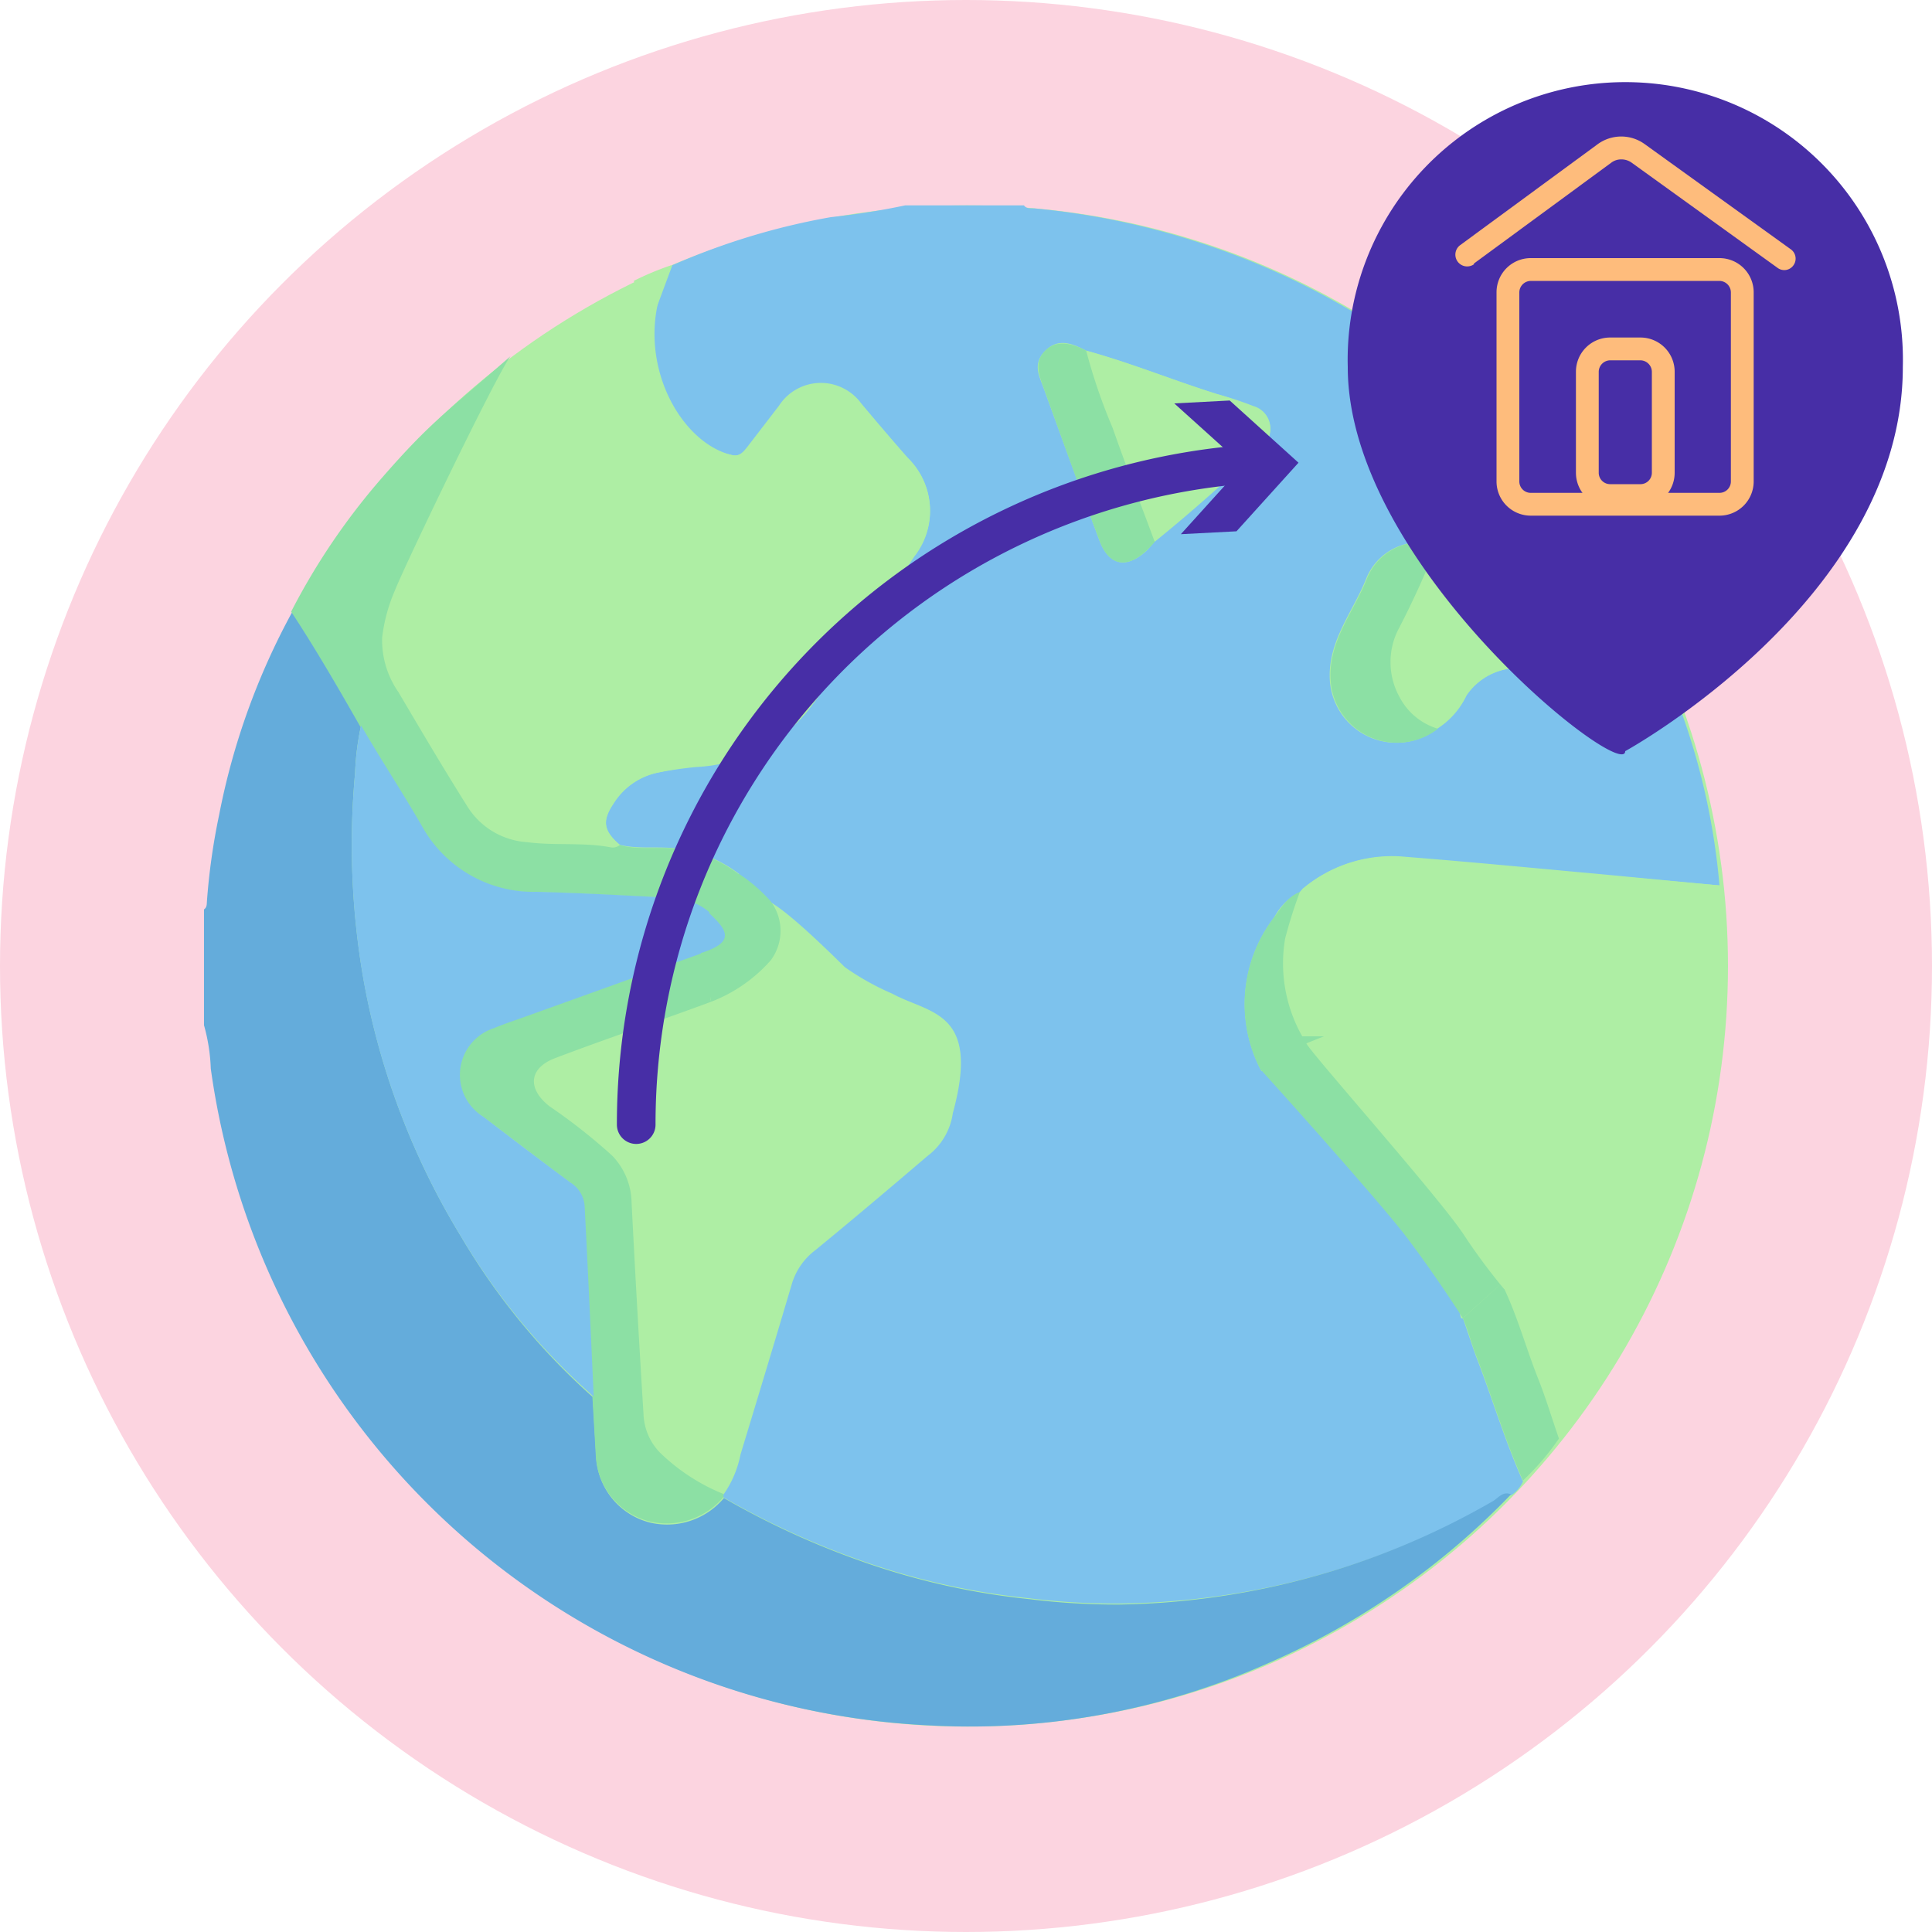<svg xmlns="http://www.w3.org/2000/svg" width="100" height="100" viewBox="0 0 100 100">
  <g id="Grupo_124791" data-name="Grupo 124791" transform="translate(-745 -2826)">
    <g id="CF8_tipo_3_copia" data-name="CF8_tipo 3 copia" transform="translate(745 2826)">
      <circle id="Elipse_4220" data-name="Elipse 4220" cx="50" cy="50" r="50" fill="#fcd4e0"/>
      <g id="Grupo_61491" data-name="Grupo 61491">
        <circle id="Elipse_4221" data-name="Elipse 4221" cx="39.37" cy="39.37" r="39.37" transform="translate(10.7 10.63)" fill="#aeeea4"/>
        <path id="Trazado_128833" data-name="Trazado 128833" d="M46.85,10.63H53c.14.2.37.14.56.16a39.4,39.4,0,0,1,8.32,1.7A38.76,38.76,0,0,1,79.33,23.87q-1.77,1.83-3.53,3.68a2,2,0,0,1-1.42.63,1.88,1.88,0,0,0-1.49-.05,3,3,0,0,0-2.16,1.78c-.68,1.74-2,3.24-1.9,5.26a3.45,3.45,0,0,0,5.56,2.55A4.1,4.1,0,0,0,75.9,36a3.23,3.23,0,0,1,3.18-1.38c2.39.15,4.78.33,7.17.26A35.531,35.531,0,0,1,89,45.83l-6.32-.6c-3.3-.3-6.6-.62-9.91-.88A7.14,7.14,0,0,0,67.44,46l-.15.17h0a3.054,3.054,0,0,0-1.34,1.32,7.37,7.37,0,0,0-.66,7.94c12.2,2.43,9.71,13.31,10.43,12.8.23.65.44,1.31.69,2,.83,2.14,1.48,4.35,2.42,6.45a1.67,1.67,0,0,1-.62.72c-.42-.19-.66.19-.94.35A39.8,39.8,0,0,1,57.88,83a36.544,36.544,0,0,1-4.66-.28,37.44,37.44,0,0,1-8.8-2,42.181,42.181,0,0,1-7-3.23.76.76,0,0,1,0-.15,5.47,5.47,0,0,0,.89-2.09c.9-3,1.78-5.91,2.67-8.87a3.4,3.4,0,0,1,1.12-1.7c2-1.6,3.88-3.23,5.8-4.87a3.37,3.37,0,0,0,1.36-2.23c.54-.47-10.26-4.58-11-12.34A6.5,6.5,0,0,0,35.5,44c-1.13-.27-2.3,0-3.42-.27-.84-.72-.92-1.24-.33-2.12A3.56,3.56,0,0,1,34,40a19.84,19.84,0,0,1,2.05-.3,7.94,7.94,0,0,0,5.69-2.82c.64-.79,1.19-1.66,1.78-2.5,1.27-1.86,2.56-3.71,3.81-5.58A3.81,3.81,0,0,0,47,23.73c-.81-.92-1.61-1.86-2.4-2.8a2.58,2.58,0,0,0-4.26.11l-1.66,2.12c-.2.25-.4.48-.76.4-2.62-.62-4.23-.81-5-3.74a15.749,15.749,0,0,0,.59-2.62l1.29-3.47A35.69,35.69,0,0,1,43,11.24,37.637,37.637,0,0,0,46.85,10.63ZM59.77,28c1.93-1.56,3.79-3.22,5.58-4.93a1.2,1.2,0,0,0-.47-2.05A18.221,18.221,0,0,0,63,20.4c-2.27-.71-4.48-1.62-6.78-2.25-.7-.36-1.43-.68-2.11,0s-.33,1.28-.09,1.94c.95,2.61,1.9,5.23,2.87,7.84.5,1.35,1.4,1.54,2.46.57a5.86,5.86,0,0,0,.42-.5Z" fill="#7dc2ed"/>
        <path id="Trazado_128834" data-name="Trazado 128834" d="M78.21,77.35a39,39,0,0,1-12.6,8.75,38,38,0,0,1-17.44,3.21,39.45,39.45,0,0,1-37.26-34,9.42,9.42,0,0,0-.35-2.24v-6c.15-.1.14-.26.15-.41a33.4,33.4,0,0,1,.63-4.47,36.36,36.36,0,0,1,3.8-10.54c1.25,1.93,2.41,3.91,3.55,5.9A13.79,13.79,0,0,0,18.38,40a40.47,40.47,0,0,0,.42,10.6A38.55,38.55,0,0,0,23.86,64a34.52,34.52,0,0,0,6.82,8.31l.18,3.12a3.69,3.69,0,0,0,2.75,3.37,3.84,3.84,0,0,0,3.86-1.26,42.18,42.18,0,0,0,7,3.23,37.44,37.44,0,0,0,8.8,2,36.541,36.541,0,0,0,4.66.28A39.8,39.8,0,0,0,77.27,77.7C77.55,77.54,77.79,77.16,78.21,77.35Z" fill="#64acdb"/>
        <path id="Trazado_128835" data-name="Trazado 128835" d="M34.15,15.32c-1.06,3.72,1.13,7.62,3.75,8.24.36.08.56-.15.76-.4L40.32,21a2.58,2.58,0,0,1,4.26-.11c.79.94,1.59,1.88,2.4,2.8a3.81,3.81,0,0,1,.36,5.06c-1.25,1.87-2.54,3.72-3.81,5.58-.59.84-1.14,1.71-1.78,2.5a7.94,7.94,0,0,1-5.69,2.82A19.84,19.84,0,0,0,34,40a3.56,3.56,0,0,0-2.26,1.6c-.59.88-.51,1.4.33,2.12a.59.59,0,0,1-.51.11c-1.42-.28-2.86-.07-4.29-.26a3.94,3.94,0,0,1-3.09-1.85c-1.21-2-2.39-3.94-3.57-5.92a4.7,4.7,0,0,1-.83-2.8,8.62,8.62,0,0,1,.66-2.36,15.71,15.71,0,0,1,1.69-3.85c0-3.66,5.11-4.82,5.51-4.55,1.11.78,1.47-1.49,2.56-2.29C33.08,17.81,32.54,18.6,34.15,15.32Z" fill="#aeeea4"/>
        <path id="Trazado_128836" data-name="Trazado 128836" d="M89,45.83a27.14,27.14,0,0,1,.22,6,39.12,39.12,0,0,1-2.11,11,37.85,37.85,0,0,1-6.44,11.62c-.36-1-.68-2.09-1.08-3.11-.65-1.64-1.1-3.35-1.89-4.93a16.55,16.55,0,0,0,3.34-4.74,6.1,6.1,0,0,0,.31-4.42,5.05,5.05,0,0,0-8.15-2.17c-.28.24-.48.4-.82.07A5.11,5.11,0,0,0,67.62,54a7.67,7.67,0,0,1-1.1-5.43,24.772,24.772,0,0,1,.76-2.4h0l.15-.17a7.14,7.14,0,0,1,5.35-1.62c3.31.26,6.61.58,9.91.88Z" fill="#aeeea4"/>
        <path id="Trazado_128837" data-name="Trazado 128837" d="M49.32,57.61A3.37,3.37,0,0,1,48,59.84c-1.92,1.64-3.85,3.27-5.8,4.87a3.4,3.4,0,0,0-1.2,1.7c-.89,3-1.77,5.91-2.67,8.87a5.47,5.47,0,0,1-.89,2.09,10.21,10.21,0,0,1-3.14-2,3,3,0,0,1-1-2.1q-.33-5.51-.62-11a3.57,3.57,0,0,0-1-2.41,29.74,29.74,0,0,0-3.25-2.56c-1.15-.9-1.08-2,.29-2.49,2.68-1,5.39-2,8.08-2.92,2.65-4.17-.35-9,6.93-1.83a13.53,13.53,0,0,0,2.45,1.37C48.13,52.49,50.77,52.31,49.32,57.61Z" fill="#aeeea4"/>
        <path id="Trazado_128838" data-name="Trazado 128838" d="M36.28,49.33c1.67-.72.23,1.7.53,2.52-2.69,1-5.4,1.9-8.08,2.92-1.37.52-1.44,1.59-.29,2.49a29.74,29.74,0,0,1,3.25,2.56,3.57,3.57,0,0,1,1,2.41q.28,5.51.62,11a3,3,0,0,0,1,2.1,10.21,10.21,0,0,0,3.14,2,.76.76,0,0,0,0,.15,3.84,3.84,0,0,1-3.86,1.26,3.69,3.69,0,0,1-2.75-3.37l-.18-3.12c-.15-3.3-.3-6.59-.47-9.88a1.56,1.56,0,0,0-.73-1.2c-1.52-1.13-3-2.28-4.53-3.42a2.54,2.54,0,0,1,.57-4.58c.54-.23,1.11-.41,1.66-.61Z" fill="#8ce0a4"/>
        <path id="Trazado_128839" data-name="Trazado 128839" d="M79.33,23.87a37.31,37.31,0,0,1,6.92,11c-2.39.07-4.78-.11-7.17-.26A3.23,3.23,0,0,0,75.9,36a4.1,4.1,0,0,1-1.51,1.69,3.3,3.3,0,0,1-2-1.66,3.73,3.73,0,0,1,0-3.58,46.074,46.074,0,0,0,1.95-4.3,2,2,0,0,0,1.42-.63Q77.56,25.71,79.33,23.87Z" fill="#aeeea4"/>
        <path id="Trazado_128840" data-name="Trazado 128840" d="M19.78,24.72c2.5-2.87,3.3-3.36,6.64-6.28-.83,1.16-5.49,10.86-6,12.17A8.62,8.62,0,0,0,19.78,33a4.7,4.7,0,0,0,.84,2.82c1.18,2,2.36,4,3.57,5.92a3.94,3.94,0,0,0,3.09,1.85c1.43.19,2.87,0,4.29.26a.59.59,0,0,0,.51-.11c1.12.31,2.29,0,3.42.27a6.5,6.5,0,0,1,2.76,1.26,9.56,9.56,0,0,0-1.56,2,3.19,3.19,0,0,0-2-.79c-2.32-.12-4.64-.25-7-.31a6.59,6.59,0,0,1-5.94-3.42c-1-1.75-2.09-3.46-3.14-5.19-1.14-2-2.3-4-3.55-5.9a34.67,34.67,0,0,1,4.71-6.94Z" fill="#8ce0a4"/>
        <path id="Trazado_128841" data-name="Trazado 128841" d="M56.22,18.15c2.3.63,4.51,1.54,6.78,2.25a18.22,18.22,0,0,1,1.88.66,1.2,1.2,0,0,1,.47,2.05c-1.79,1.71-3.65,3.37-5.58,4.93-.73-2-1.48-3.93-2.18-5.9a29.339,29.339,0,0,1-1.37-3.99Z" fill="#aeeea4"/>
        <path id="Trazado_128842" data-name="Trazado 128842" d="M74.38,28.18a46.069,46.069,0,0,1-1.95,4.3,3.73,3.73,0,0,0,0,3.58,3.3,3.3,0,0,0,2,1.66,3.45,3.45,0,0,1-5.56-2.55c-.11-2,1.22-3.52,1.9-5.26a3,3,0,0,1,2.16-1.78,1.88,1.88,0,0,1,1.45.05Z" fill="#8ce0a4"/>
        <path id="Trazado_128843" data-name="Trazado 128843" d="M56.22,18.15a29.339,29.339,0,0,0,1.37,4c.7,2,1.45,3.93,2.18,5.9a5.86,5.86,0,0,1-.42.44c-1.06,1-2,.78-2.46-.57-1-2.61-1.92-5.23-2.87-7.84-.24-.66-.52-1.35.09-1.94S55.52,17.79,56.22,18.15Z" fill="#8ce0a4"/>
        <path id="Trazado_128844" data-name="Trazado 128844" d="M75.72,68.23l2-1.81c.79,1.58,1.24,3.29,1.89,4.93.4,1,.72,2.08,1.08,3.11a13.25,13.25,0,0,1-1.86,2.17c-.94-2.1-1.59-4.31-2.42-6.45C76.16,69.54,76,68.88,75.72,68.23Z" fill="#8ce0a4"/>
        <path id="Trazado_128845" data-name="Trazado 128845" d="M67.62,54a6.87,6.87,0,0,0-2.34,1.43,7.37,7.37,0,0,1,.66-7.94c.38-.5.7-1.08,1.34-1.32a24.77,24.77,0,0,0-.76,2.4A7.67,7.67,0,0,0,67.62,54Z" fill="#8ce0a4"/>
        <path id="Trazado_128846" data-name="Trazado 128846" d="M33.45,17.2a7.64,7.64,0,0,0-.65-2.66,15,15,0,0,1,1.94-.81Z" fill="#aeeea4"/>
        <path id="Trazado_128847" data-name="Trazado 128847" d="M67.44,46l-.15.17Z" fill="#8ce0a4"/>
        <path id="Trazado_128848" data-name="Trazado 128848" d="M18.69,37.55c1,1.73,2.13,3.44,3.14,5.19a6.59,6.59,0,0,0,5.94,3.42c2.33.06,4.65.19,7,.31a3.19,3.19,0,0,1,2,.79c1.94,1.33,1.24,1.84-.42,2.07l-9.1,3.27c-.55.2-1.12.38-1.66.61A2.54,2.54,0,0,0,25,57.79c1.5,1.14,3,2.29,4.53,3.42a1.56,1.56,0,0,1,.73,1.2c.17,3.29.32,6.58.47,9.88A34.52,34.52,0,0,1,23.86,64,38.55,38.55,0,0,1,18.8,50.64,40.47,40.47,0,0,1,18.38,40a13.79,13.79,0,0,1,.31-2.45Z" fill="#7dc2ed"/>
        <path id="Trazado_128849" data-name="Trazado 128849" d="M65.28,55.39s6.07,6.71,7.59,8.73,2.85,4.11,2.85,4.11l2.78-2.5L69.42,53.64H66.2Z" fill="#8ce0a4"/>
        <path id="Trazado_128850" data-name="Trazado 128850" d="M67.62,54c0,.24,6.78,7.87,8.1,9.84a31.468,31.468,0,0,0,2.14,2.89l5.94-4.9.32-8.39L74.8,51.15Z" fill="#aeeea4"/>
        <path id="Trazado_128851" data-name="Trazado 128851" d="M38.26,45.24a8.3,8.3,0,0,1,1.63,1.41,2.55,2.55,0,0,1,0,3.06,7.88,7.88,0,0,1-3.08,2.14l-.53-2.52c1.8-.57,1.37-1.19.42-2.07l.78-1.74Z" fill="#8ce0a4"/>
      </g>
      <g id="Grupo_61493" data-name="Grupo 61493">
        <path id="Trazado_128852" data-name="Trazado 128852" d="M98.49,19c0,12-14.37,19.88-14.37,19.88,0,1.66-14.36-9.58-14.36-19.88a14.37,14.37,0,1,1,28.73,0Z" fill="#472ea6"/>
        <g id="Grupo_61492" data-name="Grupo 61492">
          <path id="Trazado_128853" data-name="Trazado 128853" d="M89,26.1v-.59H79.23a.59.59,0,0,1-.59-.59V15.13a.6.6,0,0,1,.59-.59H89a.6.6,0,0,1,.59.59v9.79a.59.59,0,0,1-.59.59v1.18a1.77,1.77,0,0,0,1.77-1.77V15.13A1.77,1.77,0,0,0,89,13.36H79.23a1.77,1.77,0,0,0-1.77,1.77v9.79a1.77,1.77,0,0,0,1.77,1.77H89Z" fill="#febc7c"/>
          <path id="Trazado_128854" data-name="Trazado 128854" d="M84.91,25.65v-.59H83.34a.59.59,0,0,1-.59-.59V19.24a.6.6,0,0,1,.59-.59h1.57a.6.6,0,0,1,.59.59v5.23a.59.59,0,0,1-.59.59v1.18a1.77,1.77,0,0,0,1.77-1.77V19.24a1.77,1.77,0,0,0-1.77-1.77H83.34a1.77,1.77,0,0,0-1.77,1.77v5.23a1.77,1.77,0,0,0,1.77,1.77h1.57Z" fill="#febc7c"/>
          <path id="Trazado_128855" data-name="Trazado 128855" d="M76.29,13.64,83.4,8.42a.85.85,0,0,1,.52-.17.91.91,0,0,1,.52.16L92,13.86a.58.58,0,0,0,.83-.13.59.59,0,0,0-.13-.82L85.13,7.46a2.07,2.07,0,0,0-2.43,0l-7.11,5.22a.61.61,0,1,0,.7,1Z" fill="#febc7c"/>
        </g>
      </g>
      <g id="Grupo_61494" data-name="Grupo 61494">
        <path id="Trazado_128856" data-name="Trazado 128856" d="M64.93,24a34.26,34.26,0,0,0-32,34.21" fill="none" stroke="#472ea6" stroke-linecap="round" stroke-miterlimit="10" stroke-width="2"/>
        <path id="Trazado_128857" data-name="Trazado 128857" d="M60.78,20.88l3.56,3.21-3.22,3.56L64,27.5l3.21-3.55-3.56-3.22Z" fill="#472ea6"/>
      </g>
    </g>
  </g>
</svg>
